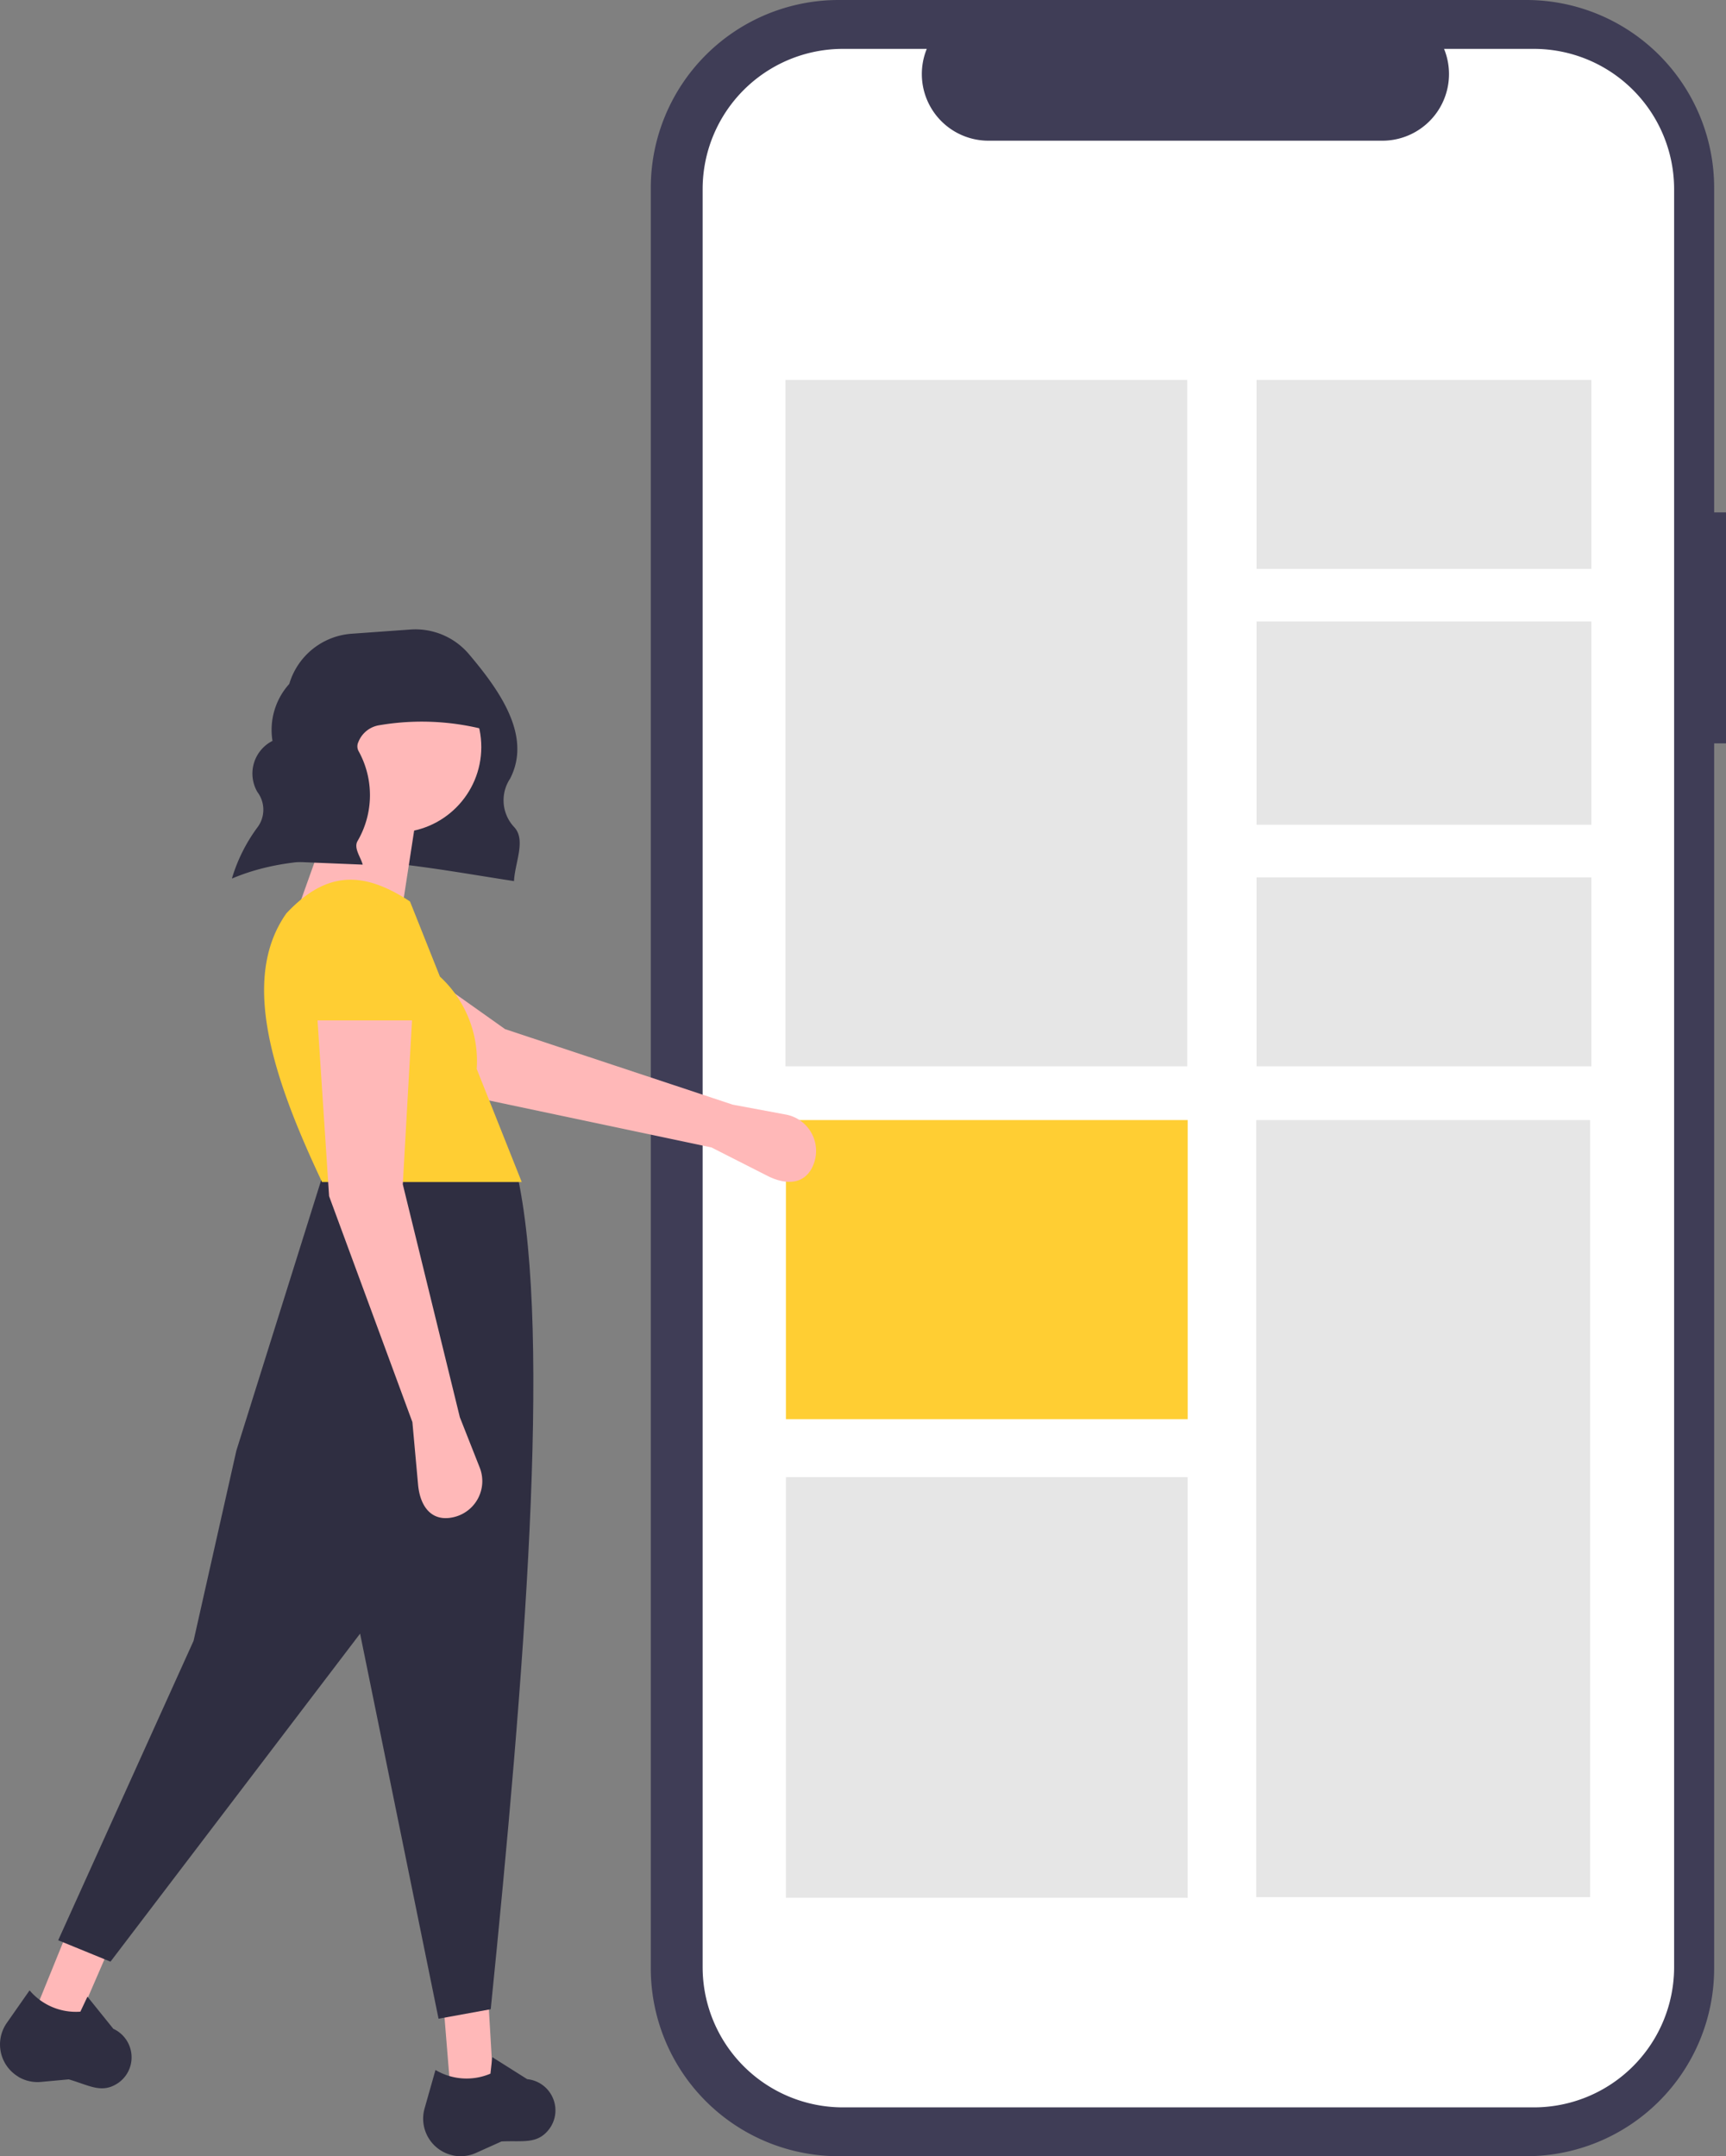 <svg xmlns="http://www.w3.org/2000/svg" width="79.376" height="99.167" viewBox="0 0 79.376 99.167">
  <rect x="0" y="0" width="79.376" height="99.167" fill="#808080" stroke="none"/>
  <g id="first" transform="translate(-0.002)">
    <path id="Path_2451" data-name="Path 2451" d="M577.828,109.677h-.545V94.75a8.639,8.639,0,0,0-8.639-8.639H537.02a8.639,8.639,0,0,0-8.639,8.639v81.888a8.639,8.639,0,0,0,8.639,8.639h31.624a8.639,8.639,0,0,0,8.639-8.639V120.3h.545Z" transform="translate(-498.45 -86.111)" fill="#3f3d56"/>
    <path id="Path_2452" data-name="Path 2452" d="M584.1,102.606h-4.128a3.065,3.065,0,0,1-2.838,4.223H559.021a3.065,3.065,0,0,1-2.838-4.223h-3.856a6.452,6.452,0,0,0-6.452,6.452v81.768a6.452,6.452,0,0,0,6.452,6.452H584.1a6.452,6.452,0,0,0,6.452-6.452h0V109.058A6.452,6.452,0,0,0,584.1,102.606Z" transform="translate(-513.56 -100.358)" fill="#fff"/>
    <rect id="Rectangle_1964" data-name="Rectangle 1964" width="18.477" height="31.565" transform="translate(36.123 17.475)" fill="#e6e6e6"/>
    <rect id="Rectangle_1965" data-name="Rectangle 1965" width="15.357" height="35.736" transform="translate(57.774 51.513)" fill="#e6e6e6"/>
    <rect id="Rectangle_1966" data-name="Rectangle 1966" width="15.398" height="8.689" transform="translate(57.789 17.475)" fill="#e6e6e6"/>
    <rect id="Rectangle_1967" data-name="Rectangle 1967" width="15.398" height="9.349" transform="translate(57.789 28.583)" fill="#e6e6e6"/>
    <rect id="Rectangle_1968" data-name="Rectangle 1968" width="15.398" height="8.689" transform="translate(57.789 40.352)" fill="#e6e6e6"/>
    <rect id="Rectangle_1969" data-name="Rectangle 1969" width="18.477" height="13.756" transform="translate(36.145 51.513)" fill="#ffce33"/>
    <rect id="Rectangle_1970" data-name="Rectangle 1970" width="18.477" height="19.343" transform="translate(36.145 67.936)" fill="#e6e6e6"/>
    <path id="Path_2453" data-name="Path 2453" d="M433.756,410.405l2.572,1.306c.918.466,1.8.387,2.143-.586h0a1.7,1.7,0,0,0-1.294-2.232l-2.444-.456-10.469-3.473-6.341-4.5-2.325,3.7,7.327,3.954Z" transform="translate(-401.034 -357.633)" fill="#ffb8b8"/>
    <path id="Path_2454" data-name="Path 2454" d="M149.939,679.8l1.968-.328-.219-3.717h-2.077Z" transform="translate(-129.223 -583.674)" fill="#ffb8b8"/>
    <path id="Path_2455" data-name="Path 2455" d="M11.857,654.969l1.9.594,1.48-3.416-1.854-.936Z" transform="translate(-10.24 -562.477)" fill="#ffb8b8"/>
    <path id="Path_2456" data-name="Path 2456" d="M387.016,310c3.747-1.594,8.413-.584,12.971.117.042-.849.556-1.881.018-2.473a1.8,1.8,0,0,1-.2-2.235c1.007-1.944-.436-4.012-1.892-5.732a3.225,3.225,0,0,0-2.692-1.13l-2.7.193a3.231,3.231,0,0,0-2.869,2.309h0a3.156,3.156,0,0,0-.772,2.619,1.685,1.685,0,0,0-.693,2.352,1.352,1.352,0,0,1-.017,1.65,7.616,7.616,0,0,0-1.132,2.249Z" transform="translate(-376.347 -269.594)" fill="#2f2e41"/>
    <path id="Path_2457" data-name="Path 2457" d="M328.37,516.481l2.405.984,11.479-15.086,3.608,17.71,2.4-.437c1.543-15.268,2.8-30.841,1.257-38.207l-8.91-.383-4.045,12.9-1.968,8.746Z" transform="translate(-325.692 -427.246)" fill="#2f2e41"/>
    <path id="Path_2458" data-name="Path 2458" d="M452.89,784.979h0a1.727,1.727,0,0,0,1.07-.114l1.169-.526c.98-.05,1.648.145,2.193-.567a1.43,1.43,0,0,0,.167-1.442h0a1.44,1.44,0,0,0-1.176-.856l-1.606-1.012-.084.758a2.794,2.794,0,0,1-2.528-.169l-.5,1.764a1.727,1.727,0,0,0,1.3,2.163Z" transform="translate(-432.066 -685.851)" fill="#2f2e41"/>
    <path id="Path_2459" data-name="Path 2459" d="M309.568,761.88h0a1.727,1.727,0,0,0,1.049.24l1.276-.118c.943.271,1.511.672,2.259.176a1.43,1.43,0,0,0,.626-1.31h0a1.44,1.44,0,0,0-.834-1.191l-1.19-1.478-.326.69a2.794,2.794,0,0,1-2.336-.98l-1.049,1.5a1.727,1.727,0,0,0,.526,2.467Z" transform="translate(-308.73 -666.37)" fill="#2f2e41"/>
    <circle id="Ellipse_425" data-name="Ellipse 425" cx="3.935" cy="3.935" r="3.935" transform="translate(14.266 30.421)" fill="#ffb8b8"/>
    <path id="Path_2460" data-name="Path 2460" d="M98.264,274.311l5.138-1.093.656-4.263-3.608-.765Z" transform="translate(-84.873 -231.646)" fill="#ffb8b8"/>
    <path id="Path_2461" data-name="Path 2461" d="M400.532,396.962h9.183l-2.07-5.2a5.289,5.289,0,0,0-1.692-4.248l-1.376-3.455c-2.223-1.463-3.9-1.354-5.685.547C396.776,387.606,398.241,392.11,400.532,396.962Z" transform="translate(-385.72 -342.6)" fill="#ffce33"/>
    <path id="Path_2462" data-name="Path 2462" d="M420.192,447.606l.261,2.873c.093,1.025.632,1.733,1.635,1.5h0a1.7,1.7,0,0,0,1.2-2.282l-.913-2.313-2.624-10.713.437-7.762h-4.373l.547,8.308Z" transform="translate(-401.225 -382.203)" fill="#ffb8b8"/>
    <path id="Path_2463" data-name="Path 2463" d="M397.307,314.42a19.848,19.848,0,0,1,3.389-9.677l.282-.009v-.07l.915.039,2.543-.085c-.06.062-.116.124-.174.186l1.854.079,1.749,3.608a11.618,11.618,0,0,0-5.177-.294,1.238,1.238,0,0,0-.968.771.461.461,0,0,0,0,.405,4.187,4.187,0,0,1-.049,4.169c-.163.323.15.711.248,1.067Z" transform="translate(-385.236 -274.844)" fill="#2f2e41"/>
    <path id="Path_2464" data-name="Path 2464" d="M413.413,395.886h5.029l-.353-3.28a2.276,2.276,0,0,0-2.16-2.18h0a2.276,2.276,0,0,0-2.388,2.184Z" transform="translate(-399.147 -348.957)" fill="#ffce33"/>
  </g>
</svg>
